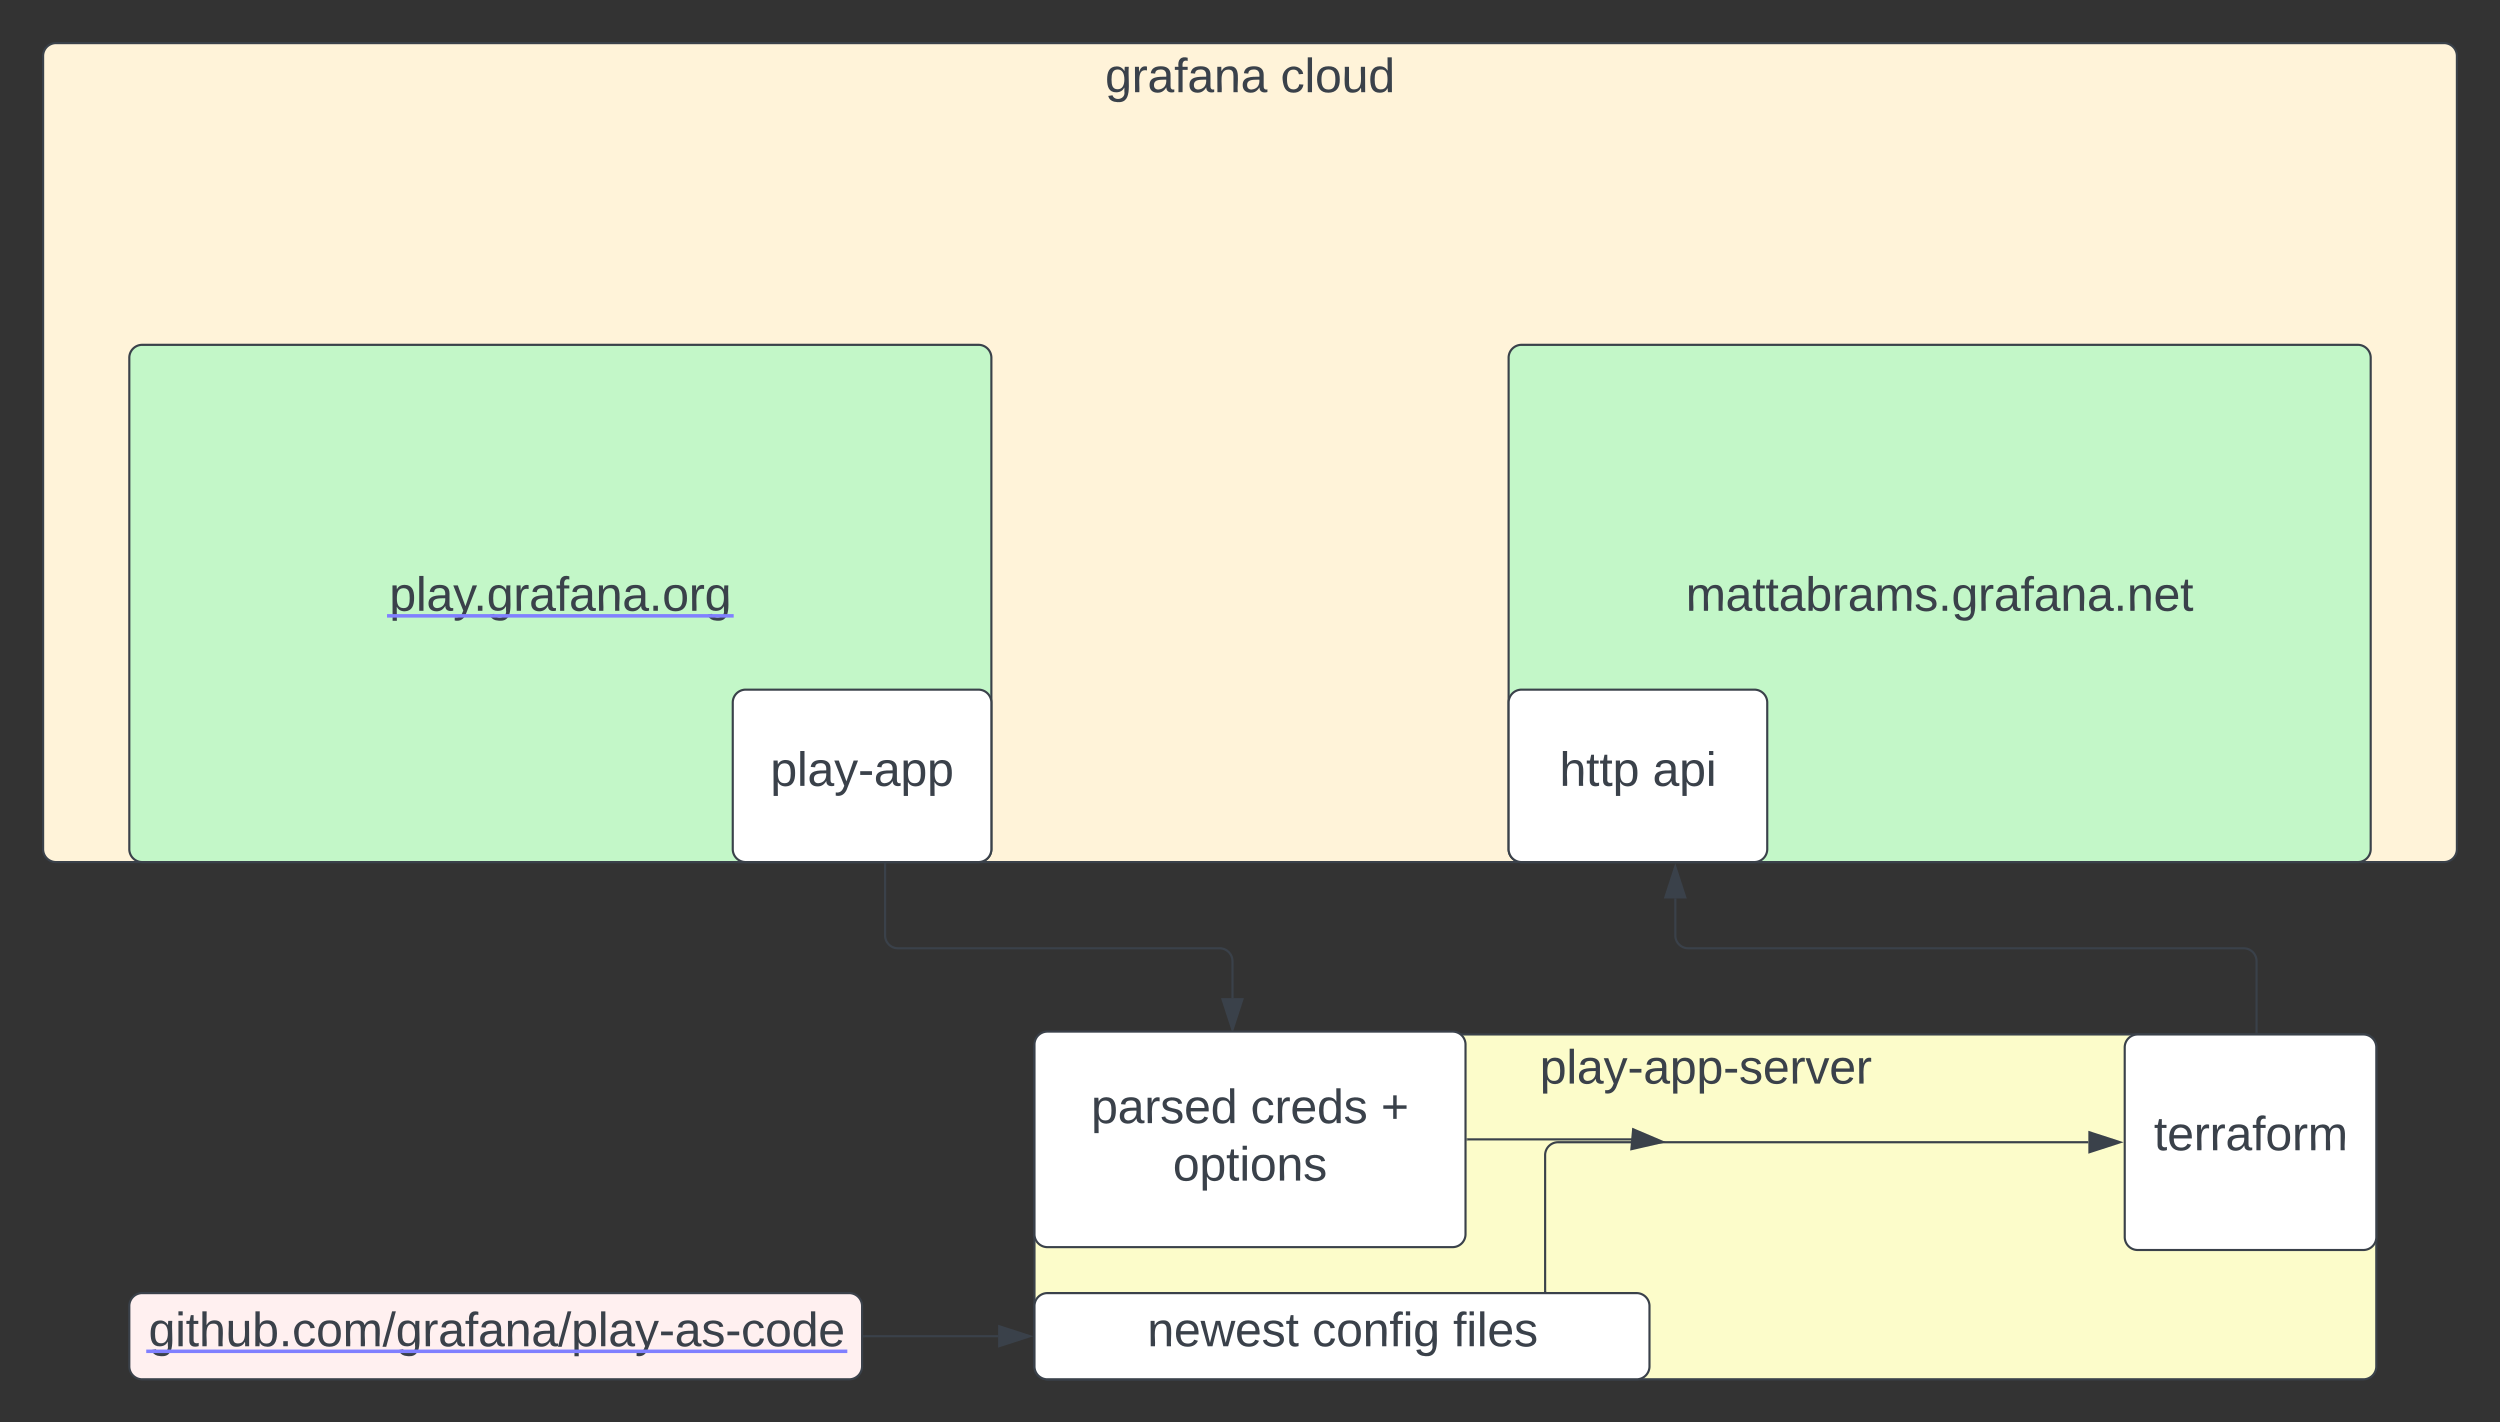 <svg xmlns="http://www.w3.org/2000/svg" xmlns:xlink="http://www.w3.org/1999/xlink" xmlns:lucid="lucid" width="1160" height="660"><rect width="100%" height="100%" fill="#333333" stroke="none"/><g transform="translate(-220 -80)" lucid:page-tab-id="0_0"><path d="M240 106a6 6 0 0 1 6-6h1108a6 6 0 0 1 6 6v368a6 6 0 0 1-6 6H246a6 6 0 0 1-6-6z" stroke="#3a414a" fill="#fff3d9"/><use xlink:href="#a" transform="matrix(1,0,0,1,245,105) translate(487.778 17.778)"/><use xlink:href="#b" transform="matrix(1,0,0,1,245,105) translate(569.198 17.778)"/><path d="M700 566a6 6 0 0 1 6-6h610.6a6 6 0 0 1 6 6v148a6 6 0 0 1-6 6H706a6 6 0 0 1-6-6z" stroke="#3a414a" fill="#fcfcca"/><use xlink:href="#c" transform="matrix(1,0,0,1,705,565) translate(229.494 17.778)"/><path d="M280 246a6 6 0 0 1 6-6h388a6 6 0 0 1 6 6v228a6 6 0 0 1-6 6H286a6 6 0 0 1-6-6z" stroke="#3a414a" fill="#c3f7c8"/><use xlink:href="#d" transform="matrix(1,0,0,1,285,245) translate(115.679 118.403)"/><a xlink:href="http://play.grafana.org" target="_blank" transform="matrix(1,0,0,1,285,245)"><path class="lucid-link lucid-hotspot lucid-overlay-hotspot" fill-opacity="0" d="M115.68 100.63h158.64v26.67H115.68z"/></a><path d="M560 406a6 6 0 0 1 6-6h108a6 6 0 0 1 6 6v68a6 6 0 0 1-6 6H566a6 6 0 0 1-6-6z" stroke="#3a414a" fill="#fff"/><use xlink:href="#e" transform="matrix(1,0,0,1,565,405) translate(12.469 39.653)"/><path d="M920 246a6 6 0 0 1 6-6h388a6 6 0 0 1 6 6v228a6 6 0 0 1-6 6H926a6 6 0 0 1-6-6z" stroke="#3a414a" fill="#c3f7c8"/><use xlink:href="#f" transform="matrix(1,0,0,1,925,245) translate(77.222 118.403)"/><path d="M1267.04 559v-33a6 6 0 0 0-6-6h-257.7a6 6 0 0 1-6-6v-17.12" stroke="#3a414a" fill="none"/><path d="M1267.54 559.5h-1v-.5h1z" stroke="#3a414a" stroke-width=".05" fill="#3a414a"/><path d="M997.33 482.12l4.64 14.26h-9.27z" stroke="#3a414a" fill="#3a414a"/><path d="M920 406a6 6 0 0 1 6-6h108a6 6 0 0 1 6 6v68a6 6 0 0 1-6 6H926a6 6 0 0 1-6-6z" stroke="#3a414a" fill="#fff"/><use xlink:href="#g" transform="matrix(1,0,0,1,925,405) translate(18.611 39.653)"/><use xlink:href="#h" transform="matrix(1,0,0,1,925,405) translate(61.821 39.653)"/><path d="M1205.87 566a6 6 0 0 1 6-6h104.74a6 6 0 0 1 6 6v88a6 6 0 0 1-6 6h-104.73a6 6 0 0 1-6-6z" stroke="#3a414a" fill="#fff"/><use xlink:href="#i" transform="matrix(1,0,0,1,1210.87,565) translate(8.562 48.715)"/><path d="M700 686a6 6 0 0 1 6-6h273.36a6 6 0 0 1 6 6v28a6 6 0 0 1-6 6H706a6 6 0 0 1-6-6z" stroke="#3a414a" fill="#fff"/><use xlink:href="#j" transform="matrix(1,0,0,1,705,685) translate(47.383 19.653)"/><use xlink:href="#k" transform="matrix(1,0,0,1,705,685) translate(123.864 19.653)"/><use xlink:href="#l" transform="matrix(1,0,0,1,705,685) translate(189.235 19.653)"/><path d="M280 686a6 6 0 0 1 6-6h328a6 6 0 0 1 6 6v28a6 6 0 0 1-6 6H286a6 6 0 0 1-6-6z" stroke="#3a414a" fill="#fff0f0"/><use xlink:href="#m" transform="matrix(1,0,0,1,285,685) translate(3.957 19.653)"/><a xlink:href="http://github.com/grafana/play-as-code" target="_blank" transform="matrix(1,0,0,1,285,685)"><path class="lucid-link lucid-hotspot lucid-overlay-hotspot" fill-opacity="0" d="M3.96 1.88h323.1v26.67H3.95z"/></a><path d="M630.67 481v33a6 6 0 0 0 6 6h149.2a6 6 0 0 1 6 6v17.12" stroke="#3a414a" fill="none"/><path d="M631.17 481h-1v-.5h1z" stroke="#3a414a" stroke-width=".05" fill="#3a414a"/><path d="M791.86 557.88l-4.64-14.26h9.27z" stroke="#3a414a" fill="#3a414a"/><path d="M936.94 679v-63a6 6 0 0 1 6-6H1189" stroke="#3a414a" fill="none"/><path d="M937.44 679.5h-1v-.5h1z" stroke="#3a414a" stroke-width=".05" fill="#3a414a"/><path d="M1203.75 610l-14.26 4.63v-9.26z" stroke="#3a414a" fill="#3a414a"/><path d="M700 564.67a6 6 0 0 1 6-6h188a6 6 0 0 1 6 6v88a6 6 0 0 1-6 6H706a6 6 0 0 1-6-6z" stroke="#3a414a" fill="#fff"/><use xlink:href="#n" transform="matrix(1,0,0,1,705,563.667) translate(21.296 37.465)"/><use xlink:href="#o" transform="matrix(1,0,0,1,705,563.667) translate(95.309 37.465)"/><use xlink:href="#p" transform="matrix(1,0,0,1,705,563.667) translate(155.741 37.465)"/><use xlink:href="#q" transform="matrix(1,0,0,1,705,563.667) translate(59.228 64.132)"/><path d="M901 608.67h77.14" stroke="#3a414a" fill="none"/><path d="M901 609.17h-.5v-1h.5z" stroke="#3a414a" stroke-width=".05" fill="#3a414a"/><path d="M991.58 609.86l-14.62 3.36.82-9.24z" stroke="#3a414a" fill="#3a414a"/><path d="M621 700h62.12" stroke="#3a414a" fill="none"/><path d="M621 700.5h-.5v-1h.5z" stroke="#3a414a" stroke-width=".05" fill="#3a414a"/><path d="M697.88 700l-14.26 4.63v-9.26z" stroke="#3a414a" fill="#3a414a"/><defs><path fill="#3a414a" d="M177-190C167-65 218 103 67 71c-23-6-38-20-44-43l32-5c15 47 100 32 89-28v-30C133-14 115 1 83 1 29 1 15-40 15-95c0-56 16-97 71-98 29-1 48 16 59 35 1-10 0-23 2-32h30zM94-22c36 0 50-32 50-73 0-42-14-75-50-75-39 0-46 34-46 75s6 73 46 73" id="r"/><path fill="#3a414a" d="M114-163C36-179 61-72 57 0H25l-1-190h30c1 12-1 29 2 39 6-27 23-49 58-41v29" id="s"/><path fill="#3a414a" d="M141-36C126-15 110 5 73 4 37 3 15-17 15-53c-1-64 63-63 125-63 3-35-9-54-41-54-24 1-41 7-42 31l-33-3c5-37 33-52 76-52 45 0 72 20 72 64v82c-1 20 7 32 28 27v20c-31 9-61-2-59-35zM48-53c0 20 12 33 32 33 41-3 63-29 60-74-43 2-92-5-92 41" id="t"/><path fill="#3a414a" d="M101-234c-31-9-42 10-38 44h38v23H63V0H32v-167H5v-23h27c-7-52 17-82 69-68v24" id="u"/><path fill="#3a414a" d="M117-194c89-4 53 116 60 194h-32v-121c0-31-8-49-39-48C34-167 62-67 57 0H25l-1-190h30c1 10-1 24 2 32 11-22 29-35 61-36" id="v"/><g id="a"><use transform="matrix(0.062,0,0,0.062,0,0)" xlink:href="#r"/><use transform="matrix(0.062,0,0,0.062,12.346,0)" xlink:href="#s"/><use transform="matrix(0.062,0,0,0.062,19.691,0)" xlink:href="#t"/><use transform="matrix(0.062,0,0,0.062,32.037,0)" xlink:href="#u"/><use transform="matrix(0.062,0,0,0.062,38.21,0)" xlink:href="#t"/><use transform="matrix(0.062,0,0,0.062,50.556,0)" xlink:href="#v"/><use transform="matrix(0.062,0,0,0.062,62.901,0)" xlink:href="#t"/></g><path fill="#3a414a" d="M96-169c-40 0-48 33-48 73s9 75 48 75c24 0 41-14 43-38l32 2c-6 37-31 61-74 61-59 0-76-41-82-99-10-93 101-131 147-64 4 7 5 14 7 22l-32 3c-4-21-16-35-41-35" id="w"/><path fill="#3a414a" d="M24 0v-261h32V0H24" id="x"/><path fill="#3a414a" d="M100-194c62-1 85 37 85 99 1 63-27 99-86 99S16-35 15-95c0-66 28-99 85-99zM99-20c44 1 53-31 53-75 0-43-8-75-51-75s-53 32-53 75 10 74 51 75" id="y"/><path fill="#3a414a" d="M84 4C-5 8 30-112 23-190h32v120c0 31 7 50 39 49 72-2 45-101 50-169h31l1 190h-30c-1-10 1-25-2-33-11 22-28 36-60 37" id="z"/><path fill="#3a414a" d="M85-194c31 0 48 13 60 33l-1-100h32l1 261h-30c-2-10 0-23-3-31C134-8 116 4 85 4 32 4 16-35 15-94c0-66 23-100 70-100zm9 24c-40 0-46 34-46 75 0 40 6 74 45 74 42 0 51-32 51-76 0-42-9-74-50-73" id="A"/><g id="b"><use transform="matrix(0.062,0,0,0.062,0,0)" xlink:href="#w"/><use transform="matrix(0.062,0,0,0.062,11.111,0)" xlink:href="#x"/><use transform="matrix(0.062,0,0,0.062,15.988,0)" xlink:href="#y"/><use transform="matrix(0.062,0,0,0.062,28.333,0)" xlink:href="#z"/><use transform="matrix(0.062,0,0,0.062,40.679,0)" xlink:href="#A"/></g><path fill="#3a414a" d="M115-194c55 1 70 41 70 98S169 2 115 4C84 4 66-9 55-30l1 105H24l-1-265h31l2 30c10-21 28-34 59-34zm-8 174c40 0 45-34 45-75s-6-73-45-74c-42 0-51 32-51 76 0 43 10 73 51 73" id="B"/><path fill="#3a414a" d="M179-190L93 31C79 59 56 82 12 73V49c39 6 53-20 64-50L1-190h34L92-34l54-156h33" id="C"/><path fill="#3a414a" d="M16-82v-28h88v28H16" id="D"/><path fill="#3a414a" d="M135-143c-3-34-86-38-87 0 15 53 115 12 119 90S17 21 10-45l28-5c4 36 97 45 98 0-10-56-113-15-118-90-4-57 82-63 122-42 12 7 21 19 24 35" id="E"/><path fill="#3a414a" d="M100-194c63 0 86 42 84 106H49c0 40 14 67 53 68 26 1 43-12 49-29l28 8c-11 28-37 45-77 45C44 4 14-33 15-96c1-61 26-98 85-98zm52 81c6-60-76-77-97-28-3 7-6 17-6 28h103" id="F"/><path fill="#3a414a" d="M108 0H70L1-190h34L89-25l56-165h34" id="G"/><g id="c"><use transform="matrix(0.062,0,0,0.062,0,0)" xlink:href="#B"/><use transform="matrix(0.062,0,0,0.062,12.346,0)" xlink:href="#x"/><use transform="matrix(0.062,0,0,0.062,17.222,0)" xlink:href="#t"/><use transform="matrix(0.062,0,0,0.062,29.568,0)" xlink:href="#C"/><use transform="matrix(0.062,0,0,0.062,40.679,0)" xlink:href="#D"/><use transform="matrix(0.062,0,0,0.062,48.025,0)" xlink:href="#t"/><use transform="matrix(0.062,0,0,0.062,60.37,0)" xlink:href="#B"/><use transform="matrix(0.062,0,0,0.062,72.716,0)" xlink:href="#B"/><use transform="matrix(0.062,0,0,0.062,85.062,0)" xlink:href="#D"/><use transform="matrix(0.062,0,0,0.062,92.407,0)" xlink:href="#E"/><use transform="matrix(0.062,0,0,0.062,103.519,0)" xlink:href="#F"/><use transform="matrix(0.062,0,0,0.062,115.864,0)" xlink:href="#s"/><use transform="matrix(0.062,0,0,0.062,123.21,0)" xlink:href="#G"/><use transform="matrix(0.062,0,0,0.062,134.321,0)" xlink:href="#F"/><use transform="matrix(0.062,0,0,0.062,146.667,0)" xlink:href="#s"/></g><path fill="#3a414a" d="M33 0v-38h34V0H33" id="H"/><g id="d"><use transform="matrix(0.062,0,0,0.062,0,0)" xlink:href="#B"/><use transform="matrix(0.062,0,0,0.062,12.346,0)" xlink:href="#x"/><use transform="matrix(0.062,0,0,0.062,17.222,0)" xlink:href="#t"/><use transform="matrix(0.062,0,0,0.062,29.568,0)" xlink:href="#C"/><use transform="matrix(0.062,0,0,0.062,39.012,0)" xlink:href="#H"/><use transform="matrix(0.062,0,0,0.062,45.185,0)" xlink:href="#r"/><use transform="matrix(0.062,0,0,0.062,57.531,0)" xlink:href="#s"/><use transform="matrix(0.062,0,0,0.062,64.877,0)" xlink:href="#t"/><use transform="matrix(0.062,0,0,0.062,77.222,0)" xlink:href="#u"/><use transform="matrix(0.062,0,0,0.062,83.395,0)" xlink:href="#t"/><use transform="matrix(0.062,0,0,0.062,95.741,0)" xlink:href="#v"/><use transform="matrix(0.062,0,0,0.062,108.086,0)" xlink:href="#t"/><use transform="matrix(0.062,0,0,0.062,120.432,0)" xlink:href="#H"/><use transform="matrix(0.062,0,0,0.062,126.605,0)" xlink:href="#y"/><use transform="matrix(0.062,0,0,0.062,138.951,0)" xlink:href="#s"/><use transform="matrix(0.062,0,0,0.062,146.296,0)" xlink:href="#r"/><path fill="#8080ff" d="M-1.1 1.54h160.85v1.63H-1.1z"/></g><g id="e"><use transform="matrix(0.062,0,0,0.062,0,0)" xlink:href="#B"/><use transform="matrix(0.062,0,0,0.062,12.346,0)" xlink:href="#x"/><use transform="matrix(0.062,0,0,0.062,17.222,0)" xlink:href="#t"/><use transform="matrix(0.062,0,0,0.062,29.568,0)" xlink:href="#C"/><use transform="matrix(0.062,0,0,0.062,40.679,0)" xlink:href="#D"/><use transform="matrix(0.062,0,0,0.062,48.025,0)" xlink:href="#t"/><use transform="matrix(0.062,0,0,0.062,60.37,0)" xlink:href="#B"/><use transform="matrix(0.062,0,0,0.062,72.716,0)" xlink:href="#B"/></g><path fill="#3a414a" d="M210-169c-67 3-38 105-44 169h-31v-121c0-29-5-50-35-48C34-165 62-65 56 0H25l-1-190h30c1 10-1 24 2 32 10-44 99-50 107 0 11-21 27-35 58-36 85-2 47 119 55 194h-31v-121c0-29-5-49-35-48" id="I"/><path fill="#3a414a" d="M59-47c-2 24 18 29 38 22v24C64 9 27 4 27-40v-127H5v-23h24l9-43h21v43h35v23H59v120" id="J"/><path fill="#3a414a" d="M115-194c53 0 69 39 70 98 0 66-23 100-70 100C84 3 66-7 56-30L54 0H23l1-261h32v101c10-23 28-34 59-34zm-8 174c40 0 45-34 45-75 0-40-5-75-45-74-42 0-51 32-51 76 0 43 10 73 51 73" id="K"/><g id="f"><use transform="matrix(0.062,0,0,0.062,0,0)" xlink:href="#I"/><use transform="matrix(0.062,0,0,0.062,18.457,0)" xlink:href="#t"/><use transform="matrix(0.062,0,0,0.062,30.802,0)" xlink:href="#J"/><use transform="matrix(0.062,0,0,0.062,36.975,0)" xlink:href="#J"/><use transform="matrix(0.062,0,0,0.062,43.148,0)" xlink:href="#t"/><use transform="matrix(0.062,0,0,0.062,55.494,0)" xlink:href="#K"/><use transform="matrix(0.062,0,0,0.062,67.84,0)" xlink:href="#s"/><use transform="matrix(0.062,0,0,0.062,75.185,0)" xlink:href="#t"/><use transform="matrix(0.062,0,0,0.062,87.531,0)" xlink:href="#I"/><use transform="matrix(0.062,0,0,0.062,105.988,0)" xlink:href="#E"/><use transform="matrix(0.062,0,0,0.062,117.099,0)" xlink:href="#H"/><use transform="matrix(0.062,0,0,0.062,123.272,0)" xlink:href="#r"/><use transform="matrix(0.062,0,0,0.062,135.617,0)" xlink:href="#s"/><use transform="matrix(0.062,0,0,0.062,142.963,0)" xlink:href="#t"/><use transform="matrix(0.062,0,0,0.062,155.309,0)" xlink:href="#u"/><use transform="matrix(0.062,0,0,0.062,161.481,0)" xlink:href="#t"/><use transform="matrix(0.062,0,0,0.062,173.827,0)" xlink:href="#v"/><use transform="matrix(0.062,0,0,0.062,186.173,0)" xlink:href="#t"/><use transform="matrix(0.062,0,0,0.062,198.519,0)" xlink:href="#H"/><use transform="matrix(0.062,0,0,0.062,204.691,0)" xlink:href="#v"/><use transform="matrix(0.062,0,0,0.062,217.037,0)" xlink:href="#F"/><use transform="matrix(0.062,0,0,0.062,229.383,0)" xlink:href="#J"/></g><path fill="#3a414a" d="M106-169C34-169 62-67 57 0H25v-261h32l-1 103c12-21 28-36 61-36 89 0 53 116 60 194h-32v-121c2-32-8-49-39-48" id="L"/><g id="g"><use transform="matrix(0.062,0,0,0.062,0,0)" xlink:href="#L"/><use transform="matrix(0.062,0,0,0.062,12.346,0)" xlink:href="#J"/><use transform="matrix(0.062,0,0,0.062,18.519,0)" xlink:href="#J"/><use transform="matrix(0.062,0,0,0.062,24.691,0)" xlink:href="#B"/></g><path fill="#3a414a" d="M24-231v-30h32v30H24zM24 0v-190h32V0H24" id="M"/><g id="h"><use transform="matrix(0.062,0,0,0.062,0,0)" xlink:href="#t"/><use transform="matrix(0.062,0,0,0.062,12.346,0)" xlink:href="#B"/><use transform="matrix(0.062,0,0,0.062,24.691,0)" xlink:href="#M"/></g><g id="i"><use transform="matrix(0.062,0,0,0.062,0,0)" xlink:href="#J"/><use transform="matrix(0.062,0,0,0.062,6.173,0)" xlink:href="#F"/><use transform="matrix(0.062,0,0,0.062,18.519,0)" xlink:href="#s"/><use transform="matrix(0.062,0,0,0.062,25.864,0)" xlink:href="#s"/><use transform="matrix(0.062,0,0,0.062,33.21,0)" xlink:href="#t"/><use transform="matrix(0.062,0,0,0.062,45.556,0)" xlink:href="#u"/><use transform="matrix(0.062,0,0,0.062,51.728,0)" xlink:href="#y"/><use transform="matrix(0.062,0,0,0.062,64.074,0)" xlink:href="#s"/><use transform="matrix(0.062,0,0,0.062,71.42,0)" xlink:href="#I"/></g><path fill="#3a414a" d="M206 0h-36l-40-164L89 0H53L-1-190h32L70-26l43-164h34l41 164 42-164h31" id="N"/><g id="j"><use transform="matrix(0.062,0,0,0.062,0,0)" xlink:href="#v"/><use transform="matrix(0.062,0,0,0.062,12.346,0)" xlink:href="#F"/><use transform="matrix(0.062,0,0,0.062,24.691,0)" xlink:href="#N"/><use transform="matrix(0.062,0,0,0.062,40.679,0)" xlink:href="#F"/><use transform="matrix(0.062,0,0,0.062,53.025,0)" xlink:href="#E"/><use transform="matrix(0.062,0,0,0.062,64.136,0)" xlink:href="#J"/></g><g id="k"><use transform="matrix(0.062,0,0,0.062,0,0)" xlink:href="#w"/><use transform="matrix(0.062,0,0,0.062,11.111,0)" xlink:href="#y"/><use transform="matrix(0.062,0,0,0.062,23.457,0)" xlink:href="#v"/><use transform="matrix(0.062,0,0,0.062,35.802,0)" xlink:href="#u"/><use transform="matrix(0.062,0,0,0.062,41.975,0)" xlink:href="#M"/><use transform="matrix(0.062,0,0,0.062,46.852,0)" xlink:href="#r"/></g><g id="l"><use transform="matrix(0.062,0,0,0.062,0,0)" xlink:href="#u"/><use transform="matrix(0.062,0,0,0.062,6.173,0)" xlink:href="#M"/><use transform="matrix(0.062,0,0,0.062,11.049,0)" xlink:href="#x"/><use transform="matrix(0.062,0,0,0.062,15.926,0)" xlink:href="#F"/><use transform="matrix(0.062,0,0,0.062,28.272,0)" xlink:href="#E"/></g><path fill="#3a414a" d="M0 4l72-265h28L28 4H0" id="O"/><g id="m"><use transform="matrix(0.062,0,0,0.062,0,0)" xlink:href="#r"/><use transform="matrix(0.062,0,0,0.062,12.346,0)" xlink:href="#M"/><use transform="matrix(0.062,0,0,0.062,17.222,0)" xlink:href="#J"/><use transform="matrix(0.062,0,0,0.062,23.395,0)" xlink:href="#L"/><use transform="matrix(0.062,0,0,0.062,35.741,0)" xlink:href="#z"/><use transform="matrix(0.062,0,0,0.062,48.086,0)" xlink:href="#K"/><use transform="matrix(0.062,0,0,0.062,60.432,0)" xlink:href="#H"/><use transform="matrix(0.062,0,0,0.062,66.605,0)" xlink:href="#w"/><use transform="matrix(0.062,0,0,0.062,77.716,0)" xlink:href="#y"/><use transform="matrix(0.062,0,0,0.062,90.062,0)" xlink:href="#I"/><use transform="matrix(0.062,0,0,0.062,108.519,0)" xlink:href="#O"/><use transform="matrix(0.062,0,0,0.062,114.691,0)" xlink:href="#r"/><use transform="matrix(0.062,0,0,0.062,127.037,0)" xlink:href="#s"/><use transform="matrix(0.062,0,0,0.062,134.383,0)" xlink:href="#t"/><use transform="matrix(0.062,0,0,0.062,146.728,0)" xlink:href="#u"/><use transform="matrix(0.062,0,0,0.062,152.901,0)" xlink:href="#t"/><use transform="matrix(0.062,0,0,0.062,165.247,0)" xlink:href="#v"/><use transform="matrix(0.062,0,0,0.062,177.593,0)" xlink:href="#t"/><use transform="matrix(0.062,0,0,0.062,189.938,0)" xlink:href="#O"/><use transform="matrix(0.062,0,0,0.062,196.111,0)" xlink:href="#B"/><use transform="matrix(0.062,0,0,0.062,208.457,0)" xlink:href="#x"/><use transform="matrix(0.062,0,0,0.062,213.333,0)" xlink:href="#t"/><use transform="matrix(0.062,0,0,0.062,225.679,0)" xlink:href="#C"/><use transform="matrix(0.062,0,0,0.062,236.79,0)" xlink:href="#D"/><use transform="matrix(0.062,0,0,0.062,244.136,0)" xlink:href="#t"/><use transform="matrix(0.062,0,0,0.062,256.481,0)" xlink:href="#E"/><use transform="matrix(0.062,0,0,0.062,267.593,0)" xlink:href="#D"/><use transform="matrix(0.062,0,0,0.062,274.938,0)" xlink:href="#w"/><use transform="matrix(0.062,0,0,0.062,286.049,0)" xlink:href="#y"/><use transform="matrix(0.062,0,0,0.062,298.395,0)" xlink:href="#A"/><use transform="matrix(0.062,0,0,0.062,310.741,0)" xlink:href="#F"/><path fill="#8080ff" d="M-1.1 1.54h325.3v1.63H-1.1z"/></g><g id="n"><use transform="matrix(0.062,0,0,0.062,0,0)" xlink:href="#B"/><use transform="matrix(0.062,0,0,0.062,12.346,0)" xlink:href="#t"/><use transform="matrix(0.062,0,0,0.062,24.691,0)" xlink:href="#s"/><use transform="matrix(0.062,0,0,0.062,32.037,0)" xlink:href="#E"/><use transform="matrix(0.062,0,0,0.062,43.148,0)" xlink:href="#F"/><use transform="matrix(0.062,0,0,0.062,55.494,0)" xlink:href="#A"/></g><g id="o"><use transform="matrix(0.062,0,0,0.062,0,0)" xlink:href="#w"/><use transform="matrix(0.062,0,0,0.062,11.111,0)" xlink:href="#s"/><use transform="matrix(0.062,0,0,0.062,18.457,0)" xlink:href="#F"/><use transform="matrix(0.062,0,0,0.062,30.802,0)" xlink:href="#A"/><use transform="matrix(0.062,0,0,0.062,43.148,0)" xlink:href="#E"/></g><path fill="#3a414a" d="M118-107v75H92v-75H18v-26h74v-75h26v75h74v26h-74" id="P"/><use transform="matrix(0.062,0,0,0.062,0,0)" xlink:href="#P" id="p"/><g id="q"><use transform="matrix(0.062,0,0,0.062,0,0)" xlink:href="#y"/><use transform="matrix(0.062,0,0,0.062,12.346,0)" xlink:href="#B"/><use transform="matrix(0.062,0,0,0.062,24.691,0)" xlink:href="#J"/><use transform="matrix(0.062,0,0,0.062,30.864,0)" xlink:href="#M"/><use transform="matrix(0.062,0,0,0.062,35.741,0)" xlink:href="#y"/><use transform="matrix(0.062,0,0,0.062,48.086,0)" xlink:href="#v"/><use transform="matrix(0.062,0,0,0.062,60.432,0)" xlink:href="#E"/></g></defs></g></svg>